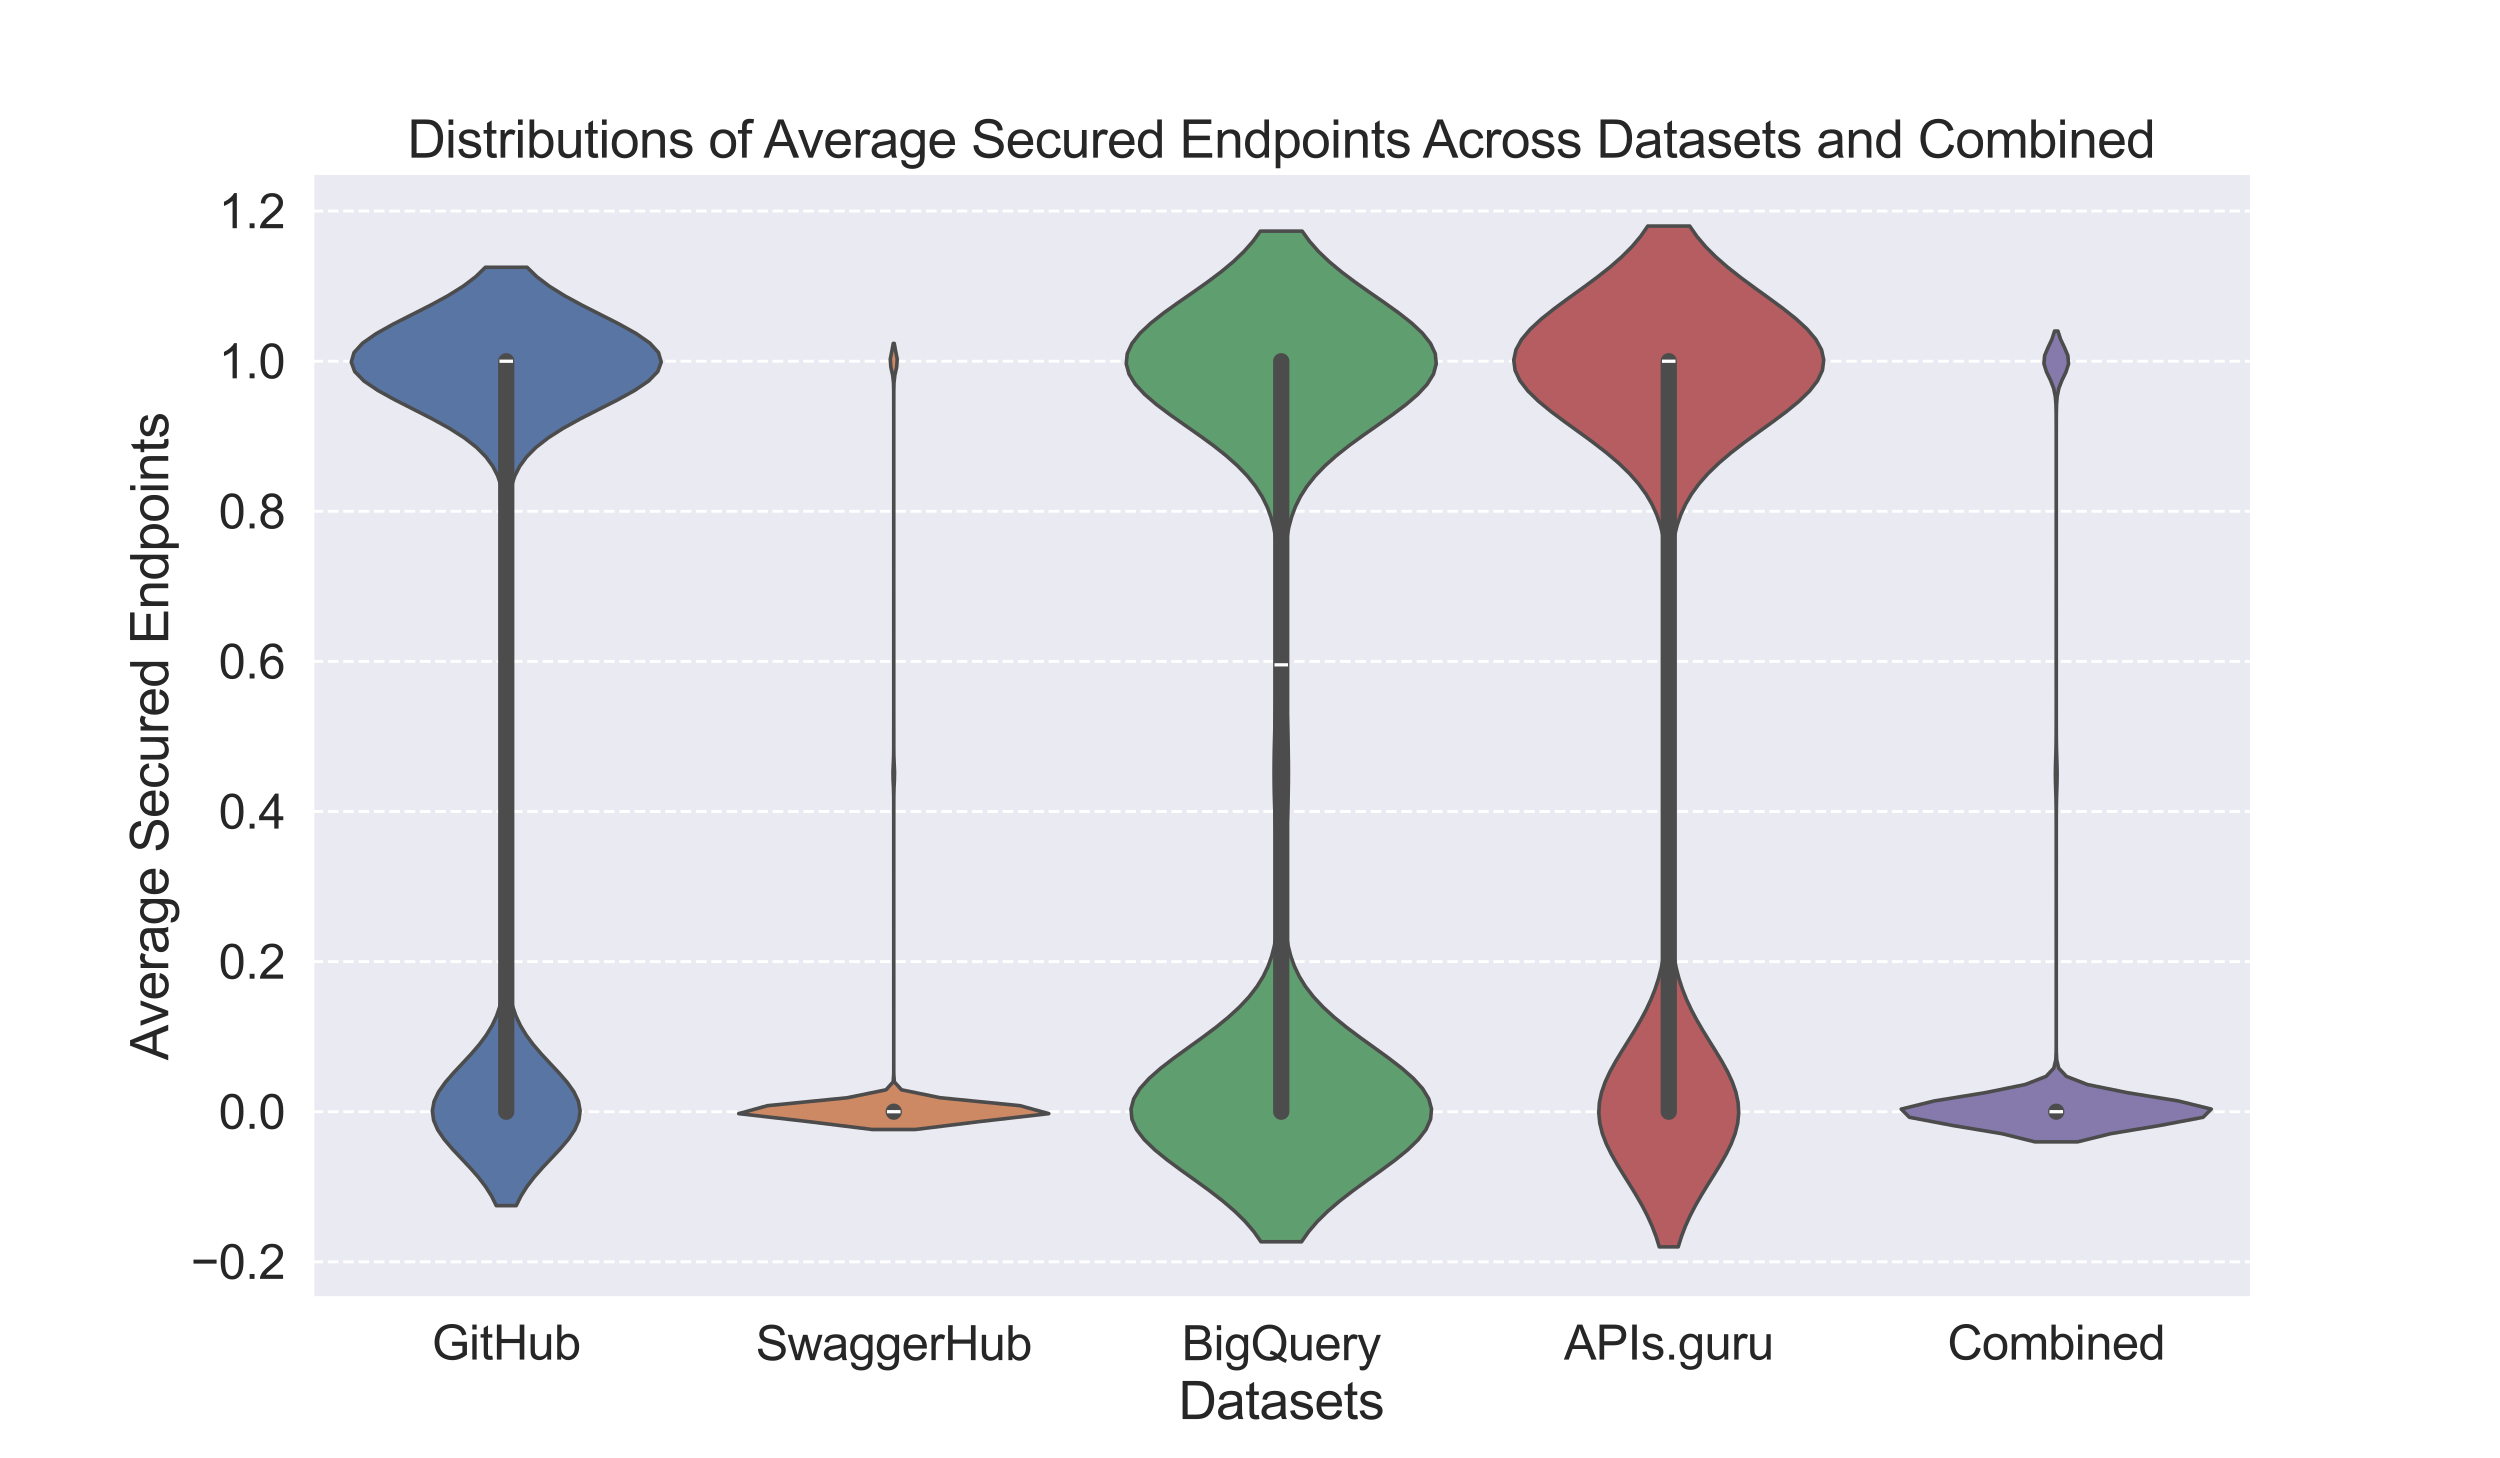 <?xml version="1.0" encoding="utf-8" standalone="no"?>
<!DOCTYPE svg PUBLIC "-//W3C//DTD SVG 1.1//EN"
  "http://www.w3.org/Graphics/SVG/1.1/DTD/svg11.dtd">
<svg xmlns:xlink="http://www.w3.org/1999/xlink" width="864pt" height="504pt" viewBox="0 0 864 504" xmlns="http://www.w3.org/2000/svg" version="1.1">
 <defs>
  <style type="text/css">*{stroke-linejoin: round; stroke-linecap: butt}</style>
 </defs>
 <g id="figure_1">
  <g id="patch_1">
   <path d="M 0 504 
L 864 504 
L 864 0 
L 0 0 
z
" style="fill: #ffffff"/>
  </g>
  <g id="axes_1">
   <g id="patch_2">
    <path d="M 108 448.56 
L 777.6 448.56 
L 777.6 60.48 
L 108 60.48 
z
" style="fill: #eaeaf2"/>
   </g>
   <g id="matplotlib.axis_1">
    <g id="xtick_1">
     <g id="text_1">
      <!-- GitHub -->
      <g style="fill: #262626" transform="translate(149.284 469.87) scale(0.165 -0.165)">
       <defs>
        <path id="ArialMT-47" d="M 2638 1797 
L 2638 2334 
L 4578 2338 
L 4578 638 
Q 4131 281 3656 101 
Q 3181 -78 2681 -78 
Q 2006 -78 1454 211 
Q 903 500 622 1047 
Q 341 1594 341 2269 
Q 341 2938 620 3517 
Q 900 4097 1425 4378 
Q 1950 4659 2634 4659 
Q 3131 4659 3532 4498 
Q 3934 4338 4162 4050 
Q 4391 3763 4509 3300 
L 3963 3150 
Q 3859 3500 3706 3700 
Q 3553 3900 3268 4020 
Q 2984 4141 2638 4141 
Q 2222 4141 1919 4014 
Q 1616 3888 1430 3681 
Q 1244 3475 1141 3228 
Q 966 2803 966 2306 
Q 966 1694 1177 1281 
Q 1388 869 1791 669 
Q 2194 469 2647 469 
Q 3041 469 3416 620 
Q 3791 772 3984 944 
L 3984 1797 
L 2638 1797 
z
" transform="scale(0.016)"/>
        <path id="ArialMT-69" d="M 425 3934 
L 425 4581 
L 988 4581 
L 988 3934 
L 425 3934 
z
M 425 0 
L 425 3319 
L 988 3319 
L 988 0 
L 425 0 
z
" transform="scale(0.016)"/>
        <path id="ArialMT-74" d="M 1650 503 
L 1731 6 
Q 1494 -44 1306 -44 
Q 1000 -44 831 53 
Q 663 150 594 308 
Q 525 466 525 972 
L 525 2881 
L 113 2881 
L 113 3319 
L 525 3319 
L 525 4141 
L 1084 4478 
L 1084 3319 
L 1650 3319 
L 1650 2881 
L 1084 2881 
L 1084 941 
Q 1084 700 1114 631 
Q 1144 563 1211 522 
Q 1278 481 1403 481 
Q 1497 481 1650 503 
z
" transform="scale(0.016)"/>
        <path id="ArialMT-48" d="M 513 0 
L 513 4581 
L 1119 4581 
L 1119 2700 
L 3500 2700 
L 3500 4581 
L 4106 4581 
L 4106 0 
L 3500 0 
L 3500 2159 
L 1119 2159 
L 1119 0 
L 513 0 
z
" transform="scale(0.016)"/>
        <path id="ArialMT-75" d="M 2597 0 
L 2597 488 
Q 2209 -75 1544 -75 
Q 1250 -75 995 37 
Q 741 150 617 320 
Q 494 491 444 738 
Q 409 903 409 1263 
L 409 3319 
L 972 3319 
L 972 1478 
Q 972 1038 1006 884 
Q 1059 663 1231 536 
Q 1403 409 1656 409 
Q 1909 409 2131 539 
Q 2353 669 2445 892 
Q 2538 1116 2538 1541 
L 2538 3319 
L 3100 3319 
L 3100 0 
L 2597 0 
z
" transform="scale(0.016)"/>
        <path id="ArialMT-62" d="M 941 0 
L 419 0 
L 419 4581 
L 981 4581 
L 981 2947 
Q 1338 3394 1891 3394 
Q 2197 3394 2470 3270 
Q 2744 3147 2920 2923 
Q 3097 2700 3197 2384 
Q 3297 2069 3297 1709 
Q 3297 856 2875 390 
Q 2453 -75 1863 -75 
Q 1275 -75 941 416 
L 941 0 
z
M 934 1684 
Q 934 1088 1097 822 
Q 1363 388 1816 388 
Q 2184 388 2453 708 
Q 2722 1028 2722 1663 
Q 2722 2313 2464 2622 
Q 2206 2931 1841 2931 
Q 1472 2931 1203 2611 
Q 934 2291 934 1684 
z
" transform="scale(0.016)"/>
       </defs>
       <use xlink:href="#ArialMT-47"/>
       <use xlink:href="#ArialMT-69" x="77.783"/>
       <use xlink:href="#ArialMT-74" x="100"/>
       <use xlink:href="#ArialMT-48" x="127.783"/>
       <use xlink:href="#ArialMT-75" x="200"/>
       <use xlink:href="#ArialMT-62" x="255.615"/>
      </g>
     </g>
    </g>
    <g id="xtick_2">
     <g id="text_2">
      <!-- SwaggerHub -->
      <g style="fill: #262626" transform="translate(261.187 470.071) scale(0.165 -0.165)">
       <defs>
        <path id="ArialMT-53" d="M 288 1472 
L 859 1522 
Q 900 1178 1048 958 
Q 1197 738 1509 602 
Q 1822 466 2213 466 
Q 2559 466 2825 569 
Q 3091 672 3220 851 
Q 3350 1031 3350 1244 
Q 3350 1459 3225 1620 
Q 3100 1781 2813 1891 
Q 2628 1963 1997 2114 
Q 1366 2266 1113 2400 
Q 784 2572 623 2826 
Q 463 3081 463 3397 
Q 463 3744 659 4045 
Q 856 4347 1234 4503 
Q 1613 4659 2075 4659 
Q 2584 4659 2973 4495 
Q 3363 4331 3572 4012 
Q 3781 3694 3797 3291 
L 3216 3247 
Q 3169 3681 2898 3903 
Q 2628 4125 2100 4125 
Q 1550 4125 1298 3923 
Q 1047 3722 1047 3438 
Q 1047 3191 1225 3031 
Q 1400 2872 2139 2705 
Q 2878 2538 3153 2413 
Q 3553 2228 3743 1945 
Q 3934 1663 3934 1294 
Q 3934 928 3725 604 
Q 3516 281 3123 101 
Q 2731 -78 2241 -78 
Q 1619 -78 1198 103 
Q 778 284 539 648 
Q 300 1013 288 1472 
z
" transform="scale(0.016)"/>
        <path id="ArialMT-77" d="M 1034 0 
L 19 3319 
L 600 3319 
L 1128 1403 
L 1325 691 
Q 1338 744 1497 1375 
L 2025 3319 
L 2603 3319 
L 3100 1394 
L 3266 759 
L 3456 1400 
L 4025 3319 
L 4572 3319 
L 3534 0 
L 2950 0 
L 2422 1988 
L 2294 2553 
L 1622 0 
L 1034 0 
z
" transform="scale(0.016)"/>
        <path id="ArialMT-61" d="M 2588 409 
Q 2275 144 1986 34 
Q 1697 -75 1366 -75 
Q 819 -75 525 192 
Q 231 459 231 875 
Q 231 1119 342 1320 
Q 453 1522 633 1644 
Q 813 1766 1038 1828 
Q 1203 1872 1538 1913 
Q 2219 1994 2541 2106 
Q 2544 2222 2544 2253 
Q 2544 2597 2384 2738 
Q 2169 2928 1744 2928 
Q 1347 2928 1158 2789 
Q 969 2650 878 2297 
L 328 2372 
Q 403 2725 575 2942 
Q 747 3159 1072 3276 
Q 1397 3394 1825 3394 
Q 2250 3394 2515 3294 
Q 2781 3194 2906 3042 
Q 3031 2891 3081 2659 
Q 3109 2516 3109 2141 
L 3109 1391 
Q 3109 606 3145 398 
Q 3181 191 3288 0 
L 2700 0 
Q 2613 175 2588 409 
z
M 2541 1666 
Q 2234 1541 1622 1453 
Q 1275 1403 1131 1340 
Q 988 1278 909 1158 
Q 831 1038 831 891 
Q 831 666 1001 516 
Q 1172 366 1500 366 
Q 1825 366 2078 508 
Q 2331 650 2450 897 
Q 2541 1088 2541 1459 
L 2541 1666 
z
" transform="scale(0.016)"/>
        <path id="ArialMT-67" d="M 319 -275 
L 866 -356 
Q 900 -609 1056 -725 
Q 1266 -881 1628 -881 
Q 2019 -881 2231 -725 
Q 2444 -569 2519 -288 
Q 2563 -116 2559 434 
Q 2191 0 1641 0 
Q 956 0 581 494 
Q 206 988 206 1678 
Q 206 2153 378 2554 
Q 550 2956 876 3175 
Q 1203 3394 1644 3394 
Q 2231 3394 2613 2919 
L 2613 3319 
L 3131 3319 
L 3131 450 
Q 3131 -325 2973 -648 
Q 2816 -972 2473 -1159 
Q 2131 -1347 1631 -1347 
Q 1038 -1347 672 -1080 
Q 306 -813 319 -275 
z
M 784 1719 
Q 784 1066 1043 766 
Q 1303 466 1694 466 
Q 2081 466 2343 764 
Q 2606 1063 2606 1700 
Q 2606 2309 2336 2618 
Q 2066 2928 1684 2928 
Q 1309 2928 1046 2623 
Q 784 2319 784 1719 
z
" transform="scale(0.016)"/>
        <path id="ArialMT-65" d="M 2694 1069 
L 3275 997 
Q 3138 488 2766 206 
Q 2394 -75 1816 -75 
Q 1088 -75 661 373 
Q 234 822 234 1631 
Q 234 2469 665 2931 
Q 1097 3394 1784 3394 
Q 2450 3394 2872 2941 
Q 3294 2488 3294 1666 
Q 3294 1616 3291 1516 
L 816 1516 
Q 847 969 1125 678 
Q 1403 388 1819 388 
Q 2128 388 2347 550 
Q 2566 713 2694 1069 
z
M 847 1978 
L 2700 1978 
Q 2663 2397 2488 2606 
Q 2219 2931 1791 2931 
Q 1403 2931 1139 2672 
Q 875 2413 847 1978 
z
" transform="scale(0.016)"/>
        <path id="ArialMT-72" d="M 416 0 
L 416 3319 
L 922 3319 
L 922 2816 
Q 1116 3169 1280 3281 
Q 1444 3394 1641 3394 
Q 1925 3394 2219 3213 
L 2025 2691 
Q 1819 2813 1613 2813 
Q 1428 2813 1281 2702 
Q 1134 2591 1072 2394 
Q 978 2094 978 1738 
L 978 0 
L 416 0 
z
" transform="scale(0.016)"/>
       </defs>
       <use xlink:href="#ArialMT-53"/>
       <use xlink:href="#ArialMT-77" x="66.699"/>
       <use xlink:href="#ArialMT-61" x="138.916"/>
       <use xlink:href="#ArialMT-67" x="194.531"/>
       <use xlink:href="#ArialMT-67" x="250.146"/>
       <use xlink:href="#ArialMT-65" x="305.762"/>
       <use xlink:href="#ArialMT-72" x="361.377"/>
       <use xlink:href="#ArialMT-48" x="394.678"/>
       <use xlink:href="#ArialMT-75" x="466.895"/>
       <use xlink:href="#ArialMT-62" x="522.51"/>
      </g>
     </g>
    </g>
    <g id="xtick_3">
     <g id="text_3">
      <!-- BigQuery -->
      <g style="fill: #262626" transform="translate(408.412 470.082) scale(0.165 -0.165)">
       <defs>
        <path id="ArialMT-42" d="M 469 0 
L 469 4581 
L 2188 4581 
Q 2713 4581 3030 4442 
Q 3347 4303 3526 4014 
Q 3706 3725 3706 3409 
Q 3706 3116 3547 2856 
Q 3388 2597 3066 2438 
Q 3481 2316 3704 2022 
Q 3928 1728 3928 1328 
Q 3928 1006 3792 729 
Q 3656 453 3456 303 
Q 3256 153 2954 76 
Q 2653 0 2216 0 
L 469 0 
z
M 1075 2656 
L 2066 2656 
Q 2469 2656 2644 2709 
Q 2875 2778 2992 2937 
Q 3109 3097 3109 3338 
Q 3109 3566 3000 3739 
Q 2891 3913 2687 3977 
Q 2484 4041 1991 4041 
L 1075 4041 
L 1075 2656 
z
M 1075 541 
L 2216 541 
Q 2509 541 2628 563 
Q 2838 600 2978 687 
Q 3119 775 3209 942 
Q 3300 1109 3300 1328 
Q 3300 1584 3169 1773 
Q 3038 1963 2805 2039 
Q 2572 2116 2134 2116 
L 1075 2116 
L 1075 541 
z
" transform="scale(0.016)"/>
        <path id="ArialMT-51" d="M 3966 491 
Q 4388 200 4744 66 
L 4566 -356 
Q 4072 -178 3581 206 
Q 3072 -78 2456 -78 
Q 1834 -78 1328 222 
Q 822 522 548 1065 
Q 275 1609 275 2291 
Q 275 2969 550 3525 
Q 825 4081 1333 4372 
Q 1841 4663 2469 4663 
Q 3103 4663 3612 4361 
Q 4122 4059 4389 3517 
Q 4656 2975 4656 2294 
Q 4656 1728 4484 1276 
Q 4313 825 3966 491 
z
M 2631 1266 
Q 3156 1119 3497 828 
Q 4031 1316 4031 2294 
Q 4031 2850 3842 3265 
Q 3653 3681 3289 3911 
Q 2925 4141 2472 4141 
Q 1794 4141 1347 3677 
Q 900 3213 900 2291 
Q 900 1397 1342 919 
Q 1784 441 2472 441 
Q 2797 441 3084 563 
Q 2800 747 2484 825 
L 2631 1266 
z
" transform="scale(0.016)"/>
        <path id="ArialMT-79" d="M 397 -1278 
L 334 -750 
Q 519 -800 656 -800 
Q 844 -800 956 -737 
Q 1069 -675 1141 -563 
Q 1194 -478 1313 -144 
Q 1328 -97 1363 -6 
L 103 3319 
L 709 3319 
L 1400 1397 
Q 1534 1031 1641 628 
Q 1738 1016 1872 1384 
L 2581 3319 
L 3144 3319 
L 1881 -56 
Q 1678 -603 1566 -809 
Q 1416 -1088 1222 -1217 
Q 1028 -1347 759 -1347 
Q 597 -1347 397 -1278 
z
" transform="scale(0.016)"/>
       </defs>
       <use xlink:href="#ArialMT-42"/>
       <use xlink:href="#ArialMT-69" x="66.699"/>
       <use xlink:href="#ArialMT-67" x="88.916"/>
       <use xlink:href="#ArialMT-51" x="144.531"/>
       <use xlink:href="#ArialMT-75" x="222.314"/>
       <use xlink:href="#ArialMT-65" x="277.93"/>
       <use xlink:href="#ArialMT-72" x="333.545"/>
       <use xlink:href="#ArialMT-79" x="366.846"/>
      </g>
     </g>
    </g>
    <g id="xtick_4">
     <g id="text_4">
      <!-- APIs.guru -->
      <g style="fill: #262626" transform="translate(540.495 469.87) scale(0.165 -0.165)">
       <defs>
        <path id="ArialMT-41" d="M -9 0 
L 1750 4581 
L 2403 4581 
L 4278 0 
L 3588 0 
L 3053 1388 
L 1138 1388 
L 634 0 
L -9 0 
z
M 1313 1881 
L 2866 1881 
L 2388 3150 
Q 2169 3728 2063 4100 
Q 1975 3659 1816 3225 
L 1313 1881 
z
" transform="scale(0.016)"/>
        <path id="ArialMT-50" d="M 494 0 
L 494 4581 
L 2222 4581 
Q 2678 4581 2919 4538 
Q 3256 4481 3484 4323 
Q 3713 4166 3852 3881 
Q 3991 3597 3991 3256 
Q 3991 2672 3619 2267 
Q 3247 1863 2275 1863 
L 1100 1863 
L 1100 0 
L 494 0 
z
M 1100 2403 
L 2284 2403 
Q 2872 2403 3119 2622 
Q 3366 2841 3366 3238 
Q 3366 3525 3220 3729 
Q 3075 3934 2838 4000 
Q 2684 4041 2272 4041 
L 1100 4041 
L 1100 2403 
z
" transform="scale(0.016)"/>
        <path id="ArialMT-49" d="M 597 0 
L 597 4581 
L 1203 4581 
L 1203 0 
L 597 0 
z
" transform="scale(0.016)"/>
        <path id="ArialMT-73" d="M 197 991 
L 753 1078 
Q 800 744 1014 566 
Q 1228 388 1613 388 
Q 2000 388 2187 545 
Q 2375 703 2375 916 
Q 2375 1106 2209 1216 
Q 2094 1291 1634 1406 
Q 1016 1563 777 1677 
Q 538 1791 414 1992 
Q 291 2194 291 2438 
Q 291 2659 392 2848 
Q 494 3038 669 3163 
Q 800 3259 1026 3326 
Q 1253 3394 1513 3394 
Q 1903 3394 2198 3281 
Q 2494 3169 2634 2976 
Q 2775 2784 2828 2463 
L 2278 2388 
Q 2241 2644 2061 2787 
Q 1881 2931 1553 2931 
Q 1166 2931 1000 2803 
Q 834 2675 834 2503 
Q 834 2394 903 2306 
Q 972 2216 1119 2156 
Q 1203 2125 1616 2013 
Q 2213 1853 2448 1751 
Q 2684 1650 2818 1456 
Q 2953 1263 2953 975 
Q 2953 694 2789 445 
Q 2625 197 2315 61 
Q 2006 -75 1616 -75 
Q 969 -75 630 194 
Q 291 463 197 991 
z
" transform="scale(0.016)"/>
        <path id="ArialMT-2e" d="M 581 0 
L 581 641 
L 1222 641 
L 1222 0 
L 581 0 
z
" transform="scale(0.016)"/>
       </defs>
       <use xlink:href="#ArialMT-41"/>
       <use xlink:href="#ArialMT-50" x="66.699"/>
       <use xlink:href="#ArialMT-49" x="133.398"/>
       <use xlink:href="#ArialMT-73" x="161.182"/>
       <use xlink:href="#ArialMT-2e" x="211.182"/>
       <use xlink:href="#ArialMT-67" x="238.965"/>
       <use xlink:href="#ArialMT-75" x="294.58"/>
       <use xlink:href="#ArialMT-72" x="350.195"/>
       <use xlink:href="#ArialMT-75" x="383.496"/>
      </g>
     </g>
    </g>
    <g id="xtick_5">
     <g id="text_5">
      <!-- Combined -->
      <g style="fill: #262626" transform="translate(673.038 469.87) scale(0.165 -0.165)">
       <defs>
        <path id="ArialMT-43" d="M 3763 1606 
L 4369 1453 
Q 4178 706 3683 314 
Q 3188 -78 2472 -78 
Q 1731 -78 1267 223 
Q 803 525 561 1097 
Q 319 1669 319 2325 
Q 319 3041 592 3573 
Q 866 4106 1370 4382 
Q 1875 4659 2481 4659 
Q 3169 4659 3637 4309 
Q 4106 3959 4291 3325 
L 3694 3184 
Q 3534 3684 3231 3912 
Q 2928 4141 2469 4141 
Q 1941 4141 1586 3887 
Q 1231 3634 1087 3207 
Q 944 2781 944 2328 
Q 944 1744 1114 1308 
Q 1284 872 1643 656 
Q 2003 441 2422 441 
Q 2931 441 3284 734 
Q 3638 1028 3763 1606 
z
" transform="scale(0.016)"/>
        <path id="ArialMT-6f" d="M 213 1659 
Q 213 2581 725 3025 
Q 1153 3394 1769 3394 
Q 2453 3394 2887 2945 
Q 3322 2497 3322 1706 
Q 3322 1066 3130 698 
Q 2938 331 2570 128 
Q 2203 -75 1769 -75 
Q 1072 -75 642 372 
Q 213 819 213 1659 
z
M 791 1659 
Q 791 1022 1069 705 
Q 1347 388 1769 388 
Q 2188 388 2466 706 
Q 2744 1025 2744 1678 
Q 2744 2294 2464 2611 
Q 2184 2928 1769 2928 
Q 1347 2928 1069 2612 
Q 791 2297 791 1659 
z
" transform="scale(0.016)"/>
        <path id="ArialMT-6d" d="M 422 0 
L 422 3319 
L 925 3319 
L 925 2853 
Q 1081 3097 1340 3245 
Q 1600 3394 1931 3394 
Q 2300 3394 2536 3241 
Q 2772 3088 2869 2813 
Q 3263 3394 3894 3394 
Q 4388 3394 4653 3120 
Q 4919 2847 4919 2278 
L 4919 0 
L 4359 0 
L 4359 2091 
Q 4359 2428 4304 2576 
Q 4250 2725 4106 2815 
Q 3963 2906 3769 2906 
Q 3419 2906 3187 2673 
Q 2956 2441 2956 1928 
L 2956 0 
L 2394 0 
L 2394 2156 
Q 2394 2531 2256 2718 
Q 2119 2906 1806 2906 
Q 1569 2906 1367 2781 
Q 1166 2656 1075 2415 
Q 984 2175 984 1722 
L 984 0 
L 422 0 
z
" transform="scale(0.016)"/>
        <path id="ArialMT-6e" d="M 422 0 
L 422 3319 
L 928 3319 
L 928 2847 
Q 1294 3394 1984 3394 
Q 2284 3394 2536 3286 
Q 2788 3178 2913 3003 
Q 3038 2828 3088 2588 
Q 3119 2431 3119 2041 
L 3119 0 
L 2556 0 
L 2556 2019 
Q 2556 2363 2490 2533 
Q 2425 2703 2258 2804 
Q 2091 2906 1866 2906 
Q 1506 2906 1245 2678 
Q 984 2450 984 1813 
L 984 0 
L 422 0 
z
" transform="scale(0.016)"/>
        <path id="ArialMT-64" d="M 2575 0 
L 2575 419 
Q 2259 -75 1647 -75 
Q 1250 -75 917 144 
Q 584 363 401 755 
Q 219 1147 219 1656 
Q 219 2153 384 2558 
Q 550 2963 881 3178 
Q 1213 3394 1622 3394 
Q 1922 3394 2156 3267 
Q 2391 3141 2538 2938 
L 2538 4581 
L 3097 4581 
L 3097 0 
L 2575 0 
z
M 797 1656 
Q 797 1019 1065 703 
Q 1334 388 1700 388 
Q 2069 388 2326 689 
Q 2584 991 2584 1609 
Q 2584 2291 2321 2609 
Q 2059 2928 1675 2928 
Q 1300 2928 1048 2622 
Q 797 2316 797 1656 
z
" transform="scale(0.016)"/>
       </defs>
       <use xlink:href="#ArialMT-43"/>
       <use xlink:href="#ArialMT-6f" x="72.217"/>
       <use xlink:href="#ArialMT-6d" x="127.832"/>
       <use xlink:href="#ArialMT-62" x="211.133"/>
       <use xlink:href="#ArialMT-69" x="266.748"/>
       <use xlink:href="#ArialMT-6e" x="288.965"/>
       <use xlink:href="#ArialMT-65" x="344.58"/>
       <use xlink:href="#ArialMT-64" x="400.195"/>
      </g>
     </g>
    </g>
    <g id="text_6">
     <!-- Datasets -->
     <g style="fill: #262626" transform="translate(407.285 490.439) scale(0.18 -0.18)">
      <defs>
       <path id="ArialMT-44" d="M 494 0 
L 494 4581 
L 2072 4581 
Q 2606 4581 2888 4516 
Q 3281 4425 3559 4188 
Q 3922 3881 4101 3404 
Q 4281 2928 4281 2316 
Q 4281 1794 4159 1391 
Q 4038 988 3847 723 
Q 3656 459 3429 307 
Q 3203 156 2883 78 
Q 2563 0 2147 0 
L 494 0 
z
M 1100 541 
L 2078 541 
Q 2531 541 2789 625 
Q 3047 709 3200 863 
Q 3416 1078 3536 1442 
Q 3656 1806 3656 2325 
Q 3656 3044 3420 3430 
Q 3184 3816 2847 3947 
Q 2603 4041 2063 4041 
L 1100 4041 
L 1100 541 
z
" transform="scale(0.016)"/>
      </defs>
      <use xlink:href="#ArialMT-44"/>
      <use xlink:href="#ArialMT-61" x="72.217"/>
      <use xlink:href="#ArialMT-74" x="127.832"/>
      <use xlink:href="#ArialMT-61" x="155.615"/>
      <use xlink:href="#ArialMT-73" x="211.23"/>
      <use xlink:href="#ArialMT-65" x="261.23"/>
      <use xlink:href="#ArialMT-74" x="316.846"/>
      <use xlink:href="#ArialMT-73" x="344.629"/>
     </g>
    </g>
   </g>
   <g id="matplotlib.axis_2">
    <g id="ytick_1">
     <g id="line2d_1">
      <path d="M 108 436.076 
L 777.6 436.076 
" clip-path="url(#pbac9bd9449)" style="fill: none; stroke-dasharray: 3.7,1.6; stroke-dashoffset: 0; stroke: #ffffff"/>
     </g>
     <g id="text_7">
      <!-- −0.2 -->
      <g style="fill: #262626" transform="translate(65.928 441.981) scale(0.165 -0.165)">
       <defs>
        <path id="ArialMT-2212" d="M 3381 1997 
L 356 1997 
L 356 2522 
L 3381 2522 
L 3381 1997 
z
" transform="scale(0.016)"/>
        <path id="ArialMT-30" d="M 266 2259 
Q 266 3072 433 3567 
Q 600 4063 929 4331 
Q 1259 4600 1759 4600 
Q 2128 4600 2406 4451 
Q 2684 4303 2865 4023 
Q 3047 3744 3150 3342 
Q 3253 2941 3253 2259 
Q 3253 1453 3087 958 
Q 2922 463 2592 192 
Q 2263 -78 1759 -78 
Q 1097 -78 719 397 
Q 266 969 266 2259 
z
M 844 2259 
Q 844 1131 1108 757 
Q 1372 384 1759 384 
Q 2147 384 2411 759 
Q 2675 1134 2675 2259 
Q 2675 3391 2411 3762 
Q 2147 4134 1753 4134 
Q 1366 4134 1134 3806 
Q 844 3388 844 2259 
z
" transform="scale(0.016)"/>
        <path id="ArialMT-32" d="M 3222 541 
L 3222 0 
L 194 0 
Q 188 203 259 391 
Q 375 700 629 1000 
Q 884 1300 1366 1694 
Q 2113 2306 2375 2664 
Q 2638 3022 2638 3341 
Q 2638 3675 2398 3904 
Q 2159 4134 1775 4134 
Q 1369 4134 1125 3890 
Q 881 3647 878 3216 
L 300 3275 
Q 359 3922 746 4261 
Q 1134 4600 1788 4600 
Q 2447 4600 2831 4234 
Q 3216 3869 3216 3328 
Q 3216 3053 3103 2787 
Q 2991 2522 2730 2228 
Q 2469 1934 1863 1422 
Q 1356 997 1212 845 
Q 1069 694 975 541 
L 3222 541 
z
" transform="scale(0.016)"/>
       </defs>
       <use xlink:href="#ArialMT-2212"/>
       <use xlink:href="#ArialMT-30" x="58.398"/>
       <use xlink:href="#ArialMT-2e" x="114.014"/>
       <use xlink:href="#ArialMT-32" x="141.797"/>
      </g>
     </g>
    </g>
    <g id="ytick_2">
     <g id="line2d_2">
      <path d="M 108 384.203 
L 777.6 384.203 
" clip-path="url(#pbac9bd9449)" style="fill: none; stroke-dasharray: 3.7,1.6; stroke-dashoffset: 0; stroke: #ffffff"/>
     </g>
     <g id="text_8">
      <!-- 0.0 -->
      <g style="fill: #262626" transform="translate(75.565 390.108) scale(0.165 -0.165)">
       <use xlink:href="#ArialMT-30"/>
       <use xlink:href="#ArialMT-2e" x="55.615"/>
       <use xlink:href="#ArialMT-30" x="83.398"/>
      </g>
     </g>
    </g>
    <g id="ytick_3">
     <g id="line2d_3">
      <path d="M 108 332.33 
L 777.6 332.33 
" clip-path="url(#pbac9bd9449)" style="fill: none; stroke-dasharray: 3.7,1.6; stroke-dashoffset: 0; stroke: #ffffff"/>
     </g>
     <g id="text_9">
      <!-- 0.2 -->
      <g style="fill: #262626" transform="translate(75.565 338.235) scale(0.165 -0.165)">
       <use xlink:href="#ArialMT-30"/>
       <use xlink:href="#ArialMT-2e" x="55.615"/>
       <use xlink:href="#ArialMT-32" x="83.398"/>
      </g>
     </g>
    </g>
    <g id="ytick_4">
     <g id="line2d_4">
      <path d="M 108 280.457 
L 777.6 280.457 
" clip-path="url(#pbac9bd9449)" style="fill: none; stroke-dasharray: 3.7,1.6; stroke-dashoffset: 0; stroke: #ffffff"/>
     </g>
     <g id="text_10">
      <!-- 0.4 -->
      <g style="fill: #262626" transform="translate(75.565 286.362) scale(0.165 -0.165)">
       <defs>
        <path id="ArialMT-34" d="M 2069 0 
L 2069 1097 
L 81 1097 
L 81 1613 
L 2172 4581 
L 2631 4581 
L 2631 1613 
L 3250 1613 
L 3250 1097 
L 2631 1097 
L 2631 0 
L 2069 0 
z
M 2069 1613 
L 2069 3678 
L 634 1613 
L 2069 1613 
z
" transform="scale(0.016)"/>
       </defs>
       <use xlink:href="#ArialMT-30"/>
       <use xlink:href="#ArialMT-2e" x="55.615"/>
       <use xlink:href="#ArialMT-34" x="83.398"/>
      </g>
     </g>
    </g>
    <g id="ytick_5">
     <g id="line2d_5">
      <path d="M 108 228.583 
L 777.6 228.583 
" clip-path="url(#pbac9bd9449)" style="fill: none; stroke-dasharray: 3.7,1.6; stroke-dashoffset: 0; stroke: #ffffff"/>
     </g>
     <g id="text_11">
      <!-- 0.6 -->
      <g style="fill: #262626" transform="translate(75.565 234.489) scale(0.165 -0.165)">
       <defs>
        <path id="ArialMT-36" d="M 3184 3459 
L 2625 3416 
Q 2550 3747 2413 3897 
Q 2184 4138 1850 4138 
Q 1581 4138 1378 3988 
Q 1113 3794 959 3422 
Q 806 3050 800 2363 
Q 1003 2672 1297 2822 
Q 1591 2972 1913 2972 
Q 2475 2972 2870 2558 
Q 3266 2144 3266 1488 
Q 3266 1056 3080 686 
Q 2894 316 2569 119 
Q 2244 -78 1831 -78 
Q 1128 -78 684 439 
Q 241 956 241 2144 
Q 241 3472 731 4075 
Q 1159 4600 1884 4600 
Q 2425 4600 2770 4297 
Q 3116 3994 3184 3459 
z
M 888 1484 
Q 888 1194 1011 928 
Q 1134 663 1356 523 
Q 1578 384 1822 384 
Q 2178 384 2434 671 
Q 2691 959 2691 1453 
Q 2691 1928 2437 2201 
Q 2184 2475 1800 2475 
Q 1419 2475 1153 2201 
Q 888 1928 888 1484 
z
" transform="scale(0.016)"/>
       </defs>
       <use xlink:href="#ArialMT-30"/>
       <use xlink:href="#ArialMT-2e" x="55.615"/>
       <use xlink:href="#ArialMT-36" x="83.398"/>
      </g>
     </g>
    </g>
    <g id="ytick_6">
     <g id="line2d_6">
      <path d="M 108 176.71 
L 777.6 176.71 
" clip-path="url(#pbac9bd9449)" style="fill: none; stroke-dasharray: 3.7,1.6; stroke-dashoffset: 0; stroke: #ffffff"/>
     </g>
     <g id="text_12">
      <!-- 0.8 -->
      <g style="fill: #262626" transform="translate(75.565 182.616) scale(0.165 -0.165)">
       <defs>
        <path id="ArialMT-38" d="M 1131 2484 
Q 781 2613 612 2850 
Q 444 3088 444 3419 
Q 444 3919 803 4259 
Q 1163 4600 1759 4600 
Q 2359 4600 2725 4251 
Q 3091 3903 3091 3403 
Q 3091 3084 2923 2848 
Q 2756 2613 2416 2484 
Q 2838 2347 3058 2040 
Q 3278 1734 3278 1309 
Q 3278 722 2862 322 
Q 2447 -78 1769 -78 
Q 1091 -78 675 323 
Q 259 725 259 1325 
Q 259 1772 486 2073 
Q 713 2375 1131 2484 
z
M 1019 3438 
Q 1019 3113 1228 2906 
Q 1438 2700 1772 2700 
Q 2097 2700 2305 2904 
Q 2513 3109 2513 3406 
Q 2513 3716 2298 3927 
Q 2084 4138 1766 4138 
Q 1444 4138 1231 3931 
Q 1019 3725 1019 3438 
z
M 838 1322 
Q 838 1081 952 856 
Q 1066 631 1291 507 
Q 1516 384 1775 384 
Q 2178 384 2440 643 
Q 2703 903 2703 1303 
Q 2703 1709 2433 1975 
Q 2163 2241 1756 2241 
Q 1359 2241 1098 1978 
Q 838 1716 838 1322 
z
" transform="scale(0.016)"/>
       </defs>
       <use xlink:href="#ArialMT-30"/>
       <use xlink:href="#ArialMT-2e" x="55.615"/>
       <use xlink:href="#ArialMT-38" x="83.398"/>
      </g>
     </g>
    </g>
    <g id="ytick_7">
     <g id="line2d_7">
      <path d="M 108 124.837 
L 777.6 124.837 
" clip-path="url(#pbac9bd9449)" style="fill: none; stroke-dasharray: 3.7,1.6; stroke-dashoffset: 0; stroke: #ffffff"/>
     </g>
     <g id="text_13">
      <!-- 1.0 -->
      <g style="fill: #262626" transform="translate(75.565 130.742) scale(0.165 -0.165)">
       <defs>
        <path id="ArialMT-31" d="M 2384 0 
L 1822 0 
L 1822 3584 
Q 1619 3391 1289 3197 
Q 959 3003 697 2906 
L 697 3450 
Q 1169 3672 1522 3987 
Q 1875 4303 2022 4600 
L 2384 4600 
L 2384 0 
z
" transform="scale(0.016)"/>
       </defs>
       <use xlink:href="#ArialMT-31"/>
       <use xlink:href="#ArialMT-2e" x="55.615"/>
       <use xlink:href="#ArialMT-30" x="83.398"/>
      </g>
     </g>
    </g>
    <g id="ytick_8">
     <g id="line2d_8">
      <path d="M 108 72.964 
L 777.6 72.964 
" clip-path="url(#pbac9bd9449)" style="fill: none; stroke-dasharray: 3.7,1.6; stroke-dashoffset: 0; stroke: #ffffff"/>
     </g>
     <g id="text_14">
      <!-- 1.2 -->
      <g style="fill: #262626" transform="translate(75.565 78.869) scale(0.165 -0.165)">
       <use xlink:href="#ArialMT-31"/>
       <use xlink:href="#ArialMT-2e" x="55.615"/>
       <use xlink:href="#ArialMT-32" x="83.398"/>
      </g>
     </g>
    </g>
    <g id="text_15">
     <!-- Average Secured Endpoints -->
     <g style="fill: #262626" transform="translate(58.14 366.429) rotate(-90) scale(0.18 -0.18)">
      <defs>
       <path id="ArialMT-76" d="M 1344 0 
L 81 3319 
L 675 3319 
L 1388 1331 
Q 1503 1009 1600 663 
Q 1675 925 1809 1294 
L 2547 3319 
L 3125 3319 
L 1869 0 
L 1344 0 
z
" transform="scale(0.016)"/>
       <path id="ArialMT-20" transform="scale(0.016)"/>
       <path id="ArialMT-63" d="M 2588 1216 
L 3141 1144 
Q 3050 572 2676 248 
Q 2303 -75 1759 -75 
Q 1078 -75 664 370 
Q 250 816 250 1647 
Q 250 2184 428 2587 
Q 606 2991 970 3192 
Q 1334 3394 1763 3394 
Q 2303 3394 2647 3120 
Q 2991 2847 3088 2344 
L 2541 2259 
Q 2463 2594 2264 2762 
Q 2066 2931 1784 2931 
Q 1359 2931 1093 2626 
Q 828 2322 828 1663 
Q 828 994 1084 691 
Q 1341 388 1753 388 
Q 2084 388 2306 591 
Q 2528 794 2588 1216 
z
" transform="scale(0.016)"/>
       <path id="ArialMT-45" d="M 506 0 
L 506 4581 
L 3819 4581 
L 3819 4041 
L 1113 4041 
L 1113 2638 
L 3647 2638 
L 3647 2100 
L 1113 2100 
L 1113 541 
L 3925 541 
L 3925 0 
L 506 0 
z
" transform="scale(0.016)"/>
       <path id="ArialMT-70" d="M 422 -1272 
L 422 3319 
L 934 3319 
L 934 2888 
Q 1116 3141 1344 3267 
Q 1572 3394 1897 3394 
Q 2322 3394 2647 3175 
Q 2972 2956 3137 2557 
Q 3303 2159 3303 1684 
Q 3303 1175 3120 767 
Q 2938 359 2589 142 
Q 2241 -75 1856 -75 
Q 1575 -75 1351 44 
Q 1128 163 984 344 
L 984 -1272 
L 422 -1272 
z
M 931 1641 
Q 931 1000 1190 694 
Q 1450 388 1819 388 
Q 2194 388 2461 705 
Q 2728 1022 2728 1688 
Q 2728 2322 2467 2637 
Q 2206 2953 1844 2953 
Q 1484 2953 1207 2617 
Q 931 2281 931 1641 
z
" transform="scale(0.016)"/>
      </defs>
      <use xlink:href="#ArialMT-41"/>
      <use xlink:href="#ArialMT-76" x="64.949"/>
      <use xlink:href="#ArialMT-65" x="114.949"/>
      <use xlink:href="#ArialMT-72" x="170.564"/>
      <use xlink:href="#ArialMT-61" x="203.865"/>
      <use xlink:href="#ArialMT-67" x="259.48"/>
      <use xlink:href="#ArialMT-65" x="315.096"/>
      <use xlink:href="#ArialMT-20" x="370.711"/>
      <use xlink:href="#ArialMT-53" x="398.494"/>
      <use xlink:href="#ArialMT-65" x="465.193"/>
      <use xlink:href="#ArialMT-63" x="520.809"/>
      <use xlink:href="#ArialMT-75" x="570.809"/>
      <use xlink:href="#ArialMT-72" x="626.424"/>
      <use xlink:href="#ArialMT-65" x="659.725"/>
      <use xlink:href="#ArialMT-64" x="715.34"/>
      <use xlink:href="#ArialMT-20" x="770.955"/>
      <use xlink:href="#ArialMT-45" x="798.738"/>
      <use xlink:href="#ArialMT-6e" x="865.438"/>
      <use xlink:href="#ArialMT-64" x="921.053"/>
      <use xlink:href="#ArialMT-70" x="976.668"/>
      <use xlink:href="#ArialMT-6f" x="1032.283"/>
      <use xlink:href="#ArialMT-69" x="1087.898"/>
      <use xlink:href="#ArialMT-6e" x="1110.115"/>
      <use xlink:href="#ArialMT-74" x="1165.73"/>
      <use xlink:href="#ArialMT-73" x="1193.514"/>
     </g>
    </g>
   </g>
   <g id="PolyCollection_1">
    <defs>
     <path id="m98f56152ac" d="M 178.411 -87.329 
L 171.509 -87.329 
L 169.898 -90.605 
L 167.83 -93.88 
L 165.318 -97.156 
L 162.441 -100.432 
L 159.354 -103.708 
L 156.281 -106.983 
L 153.493 -110.259 
L 151.273 -113.535 
L 149.864 -116.811 
L 149.429 -120.087 
L 150.019 -123.362 
L 151.562 -126.638 
L 153.879 -129.914 
L 156.716 -133.19 
L 159.791 -136.466 
L 162.84 -139.741 
L 165.65 -143.017 
L 168.08 -146.293 
L 170.064 -149.569 
L 171.598 -152.844 
L 172.726 -156.12 
L 173.516 -159.396 
L 174.044 -162.672 
L 174.38 -165.948 
L 174.584 -169.223 
L 174.702 -172.499 
L 174.765 -175.775 
L 174.797 -179.051 
L 174.812 -182.326 
L 174.817 -185.602 
L 174.817 -188.878 
L 174.816 -192.154 
L 174.814 -195.43 
L 174.81 -198.705 
L 174.806 -201.981 
L 174.799 -205.257 
L 174.789 -208.533 
L 174.776 -211.809 
L 174.758 -215.084 
L 174.736 -218.36 
L 174.712 -221.636 
L 174.687 -224.912 
L 174.664 -228.187 
L 174.645 -231.463 
L 174.633 -234.739 
L 174.63 -238.015 
L 174.636 -241.291 
L 174.651 -244.566 
L 174.673 -247.842 
L 174.699 -251.118 
L 174.728 -254.394 
L 174.756 -257.669 
L 174.781 -260.945 
L 174.8 -264.221 
L 174.815 -267.497 
L 174.823 -270.773 
L 174.826 -274.048 
L 174.825 -277.324 
L 174.822 -280.6 
L 174.816 -283.876 
L 174.811 -287.151 
L 174.805 -290.427 
L 174.8 -293.703 
L 174.796 -296.979 
L 174.793 -300.255 
L 174.79 -303.53 
L 174.786 -306.806 
L 174.78 -310.082 
L 174.77 -313.358 
L 174.751 -316.634 
L 174.712 -319.909 
L 174.637 -323.185 
L 174.498 -326.461 
L 174.247 -329.737 
L 173.815 -333.012 
L 173.104 -336.288 
L 171.988 -339.564 
L 170.314 -342.84 
L 167.924 -346.116 
L 164.674 -349.391 
L 160.479 -352.667 
L 155.347 -355.943 
L 149.423 -359.219 
L 143.009 -362.494 
L 136.554 -365.77 
L 130.616 -369.046 
L 125.784 -372.322 
L 122.586 -375.598 
L 121.392 -378.873 
L 122.346 -382.149 
L 125.337 -385.425 
L 130.019 -388.701 
L 135.879 -391.977 
L 142.327 -395.252 
L 148.796 -398.528 
L 154.818 -401.804 
L 160.072 -405.08 
L 164.394 -408.355 
L 167.76 -411.631 
L 182.16 -411.631 
L 182.16 -411.631 
L 185.526 -408.355 
L 189.848 -405.08 
L 195.102 -401.804 
L 201.124 -398.528 
L 207.593 -395.252 
L 214.041 -391.977 
L 219.901 -388.701 
L 224.583 -385.425 
L 227.574 -382.149 
L 228.528 -378.873 
L 227.334 -375.598 
L 224.136 -372.322 
L 219.304 -369.046 
L 213.366 -365.77 
L 206.911 -362.494 
L 200.497 -359.219 
L 194.573 -355.943 
L 189.441 -352.667 
L 185.246 -349.391 
L 181.996 -346.116 
L 179.606 -342.84 
L 177.932 -339.564 
L 176.816 -336.288 
L 176.105 -333.012 
L 175.673 -329.737 
L 175.422 -326.461 
L 175.283 -323.185 
L 175.208 -319.909 
L 175.169 -316.634 
L 175.15 -313.358 
L 175.14 -310.082 
L 175.134 -306.806 
L 175.13 -303.53 
L 175.127 -300.255 
L 175.124 -296.979 
L 175.12 -293.703 
L 175.115 -290.427 
L 175.109 -287.151 
L 175.104 -283.876 
L 175.098 -280.6 
L 175.095 -277.324 
L 175.094 -274.048 
L 175.097 -270.773 
L 175.105 -267.497 
L 175.12 -264.221 
L 175.139 -260.945 
L 175.164 -257.669 
L 175.192 -254.394 
L 175.221 -251.118 
L 175.247 -247.842 
L 175.269 -244.566 
L 175.284 -241.291 
L 175.29 -238.015 
L 175.287 -234.739 
L 175.275 -231.463 
L 175.256 -228.187 
L 175.233 -224.912 
L 175.208 -221.636 
L 175.184 -218.36 
L 175.162 -215.084 
L 175.144 -211.809 
L 175.131 -208.533 
L 175.121 -205.257 
L 175.114 -201.981 
L 175.11 -198.705 
L 175.106 -195.43 
L 175.104 -192.154 
L 175.103 -188.878 
L 175.103 -185.602 
L 175.108 -182.326 
L 175.123 -179.051 
L 175.155 -175.775 
L 175.218 -172.499 
L 175.336 -169.223 
L 175.54 -165.948 
L 175.876 -162.672 
L 176.404 -159.396 
L 177.194 -156.12 
L 178.322 -152.844 
L 179.856 -149.569 
L 181.84 -146.293 
L 184.27 -143.017 
L 187.08 -139.741 
L 190.129 -136.466 
L 193.204 -133.19 
L 196.041 -129.914 
L 198.358 -126.638 
L 199.901 -123.362 
L 200.491 -120.087 
L 200.056 -116.811 
L 198.647 -113.535 
L 196.427 -110.259 
L 193.639 -106.983 
L 190.566 -103.708 
L 187.479 -100.432 
L 184.602 -97.156 
L 182.09 -93.88 
L 180.022 -90.605 
L 178.411 -87.329 
z
" style="stroke: #4c4c4c; stroke-width: 1.25"/>
    </defs>
    <g clip-path="url(#pbac9bd9449)">
     <use xlink:href="#m98f56152ac" x="0" y="504" style="fill: #5875a4; stroke: #4c4c4c; stroke-width: 1.25"/>
    </g>
   </g>
   <g id="PolyCollection_2">
    <defs>
     <path id="m6a8b824f8d" d="M 316.301 -113.644 
L 301.459 -113.644 
L 279.203 -116.388 
L 255.312 -119.132 
L 265.235 -121.876 
L 292.828 -124.62 
L 306.213 -127.364 
L 308.677 -130.109 
L 308.87 -132.853 
L 308.877 -135.597 
L 308.878 -138.341 
L 308.878 -141.085 
L 308.877 -143.83 
L 308.877 -146.574 
L 308.877 -149.318 
L 308.877 -152.062 
L 308.877 -154.806 
L 308.876 -157.55 
L 308.876 -160.295 
L 308.876 -163.039 
L 308.877 -165.783 
L 308.877 -168.527 
L 308.876 -171.271 
L 308.877 -174.015 
L 308.878 -176.76 
L 308.878 -179.504 
L 308.877 -182.248 
L 308.876 -184.992 
L 308.877 -187.736 
L 308.878 -190.48 
L 308.878 -193.225 
L 308.879 -195.969 
L 308.878 -198.713 
L 308.877 -201.457 
L 308.874 -204.201 
L 308.873 -206.945 
L 308.874 -209.69 
L 308.876 -212.434 
L 308.876 -215.178 
L 308.875 -217.922 
L 308.873 -220.666 
L 308.872 -223.41 
L 308.87 -226.155 
L 308.857 -228.899 
L 308.792 -231.643 
L 308.657 -234.387 
L 308.606 -237.131 
L 308.724 -239.875 
L 308.835 -242.62 
L 308.866 -245.364 
L 308.867 -248.108 
L 308.868 -250.852 
L 308.873 -253.596 
L 308.876 -256.34 
L 308.877 -259.085 
L 308.877 -261.829 
L 308.877 -264.573 
L 308.877 -267.317 
L 308.877 -270.061 
L 308.875 -272.805 
L 308.873 -275.55 
L 308.874 -278.294 
L 308.875 -281.038 
L 308.877 -283.782 
L 308.877 -286.526 
L 308.875 -289.27 
L 308.873 -292.015 
L 308.874 -294.759 
L 308.876 -297.503 
L 308.877 -300.247 
L 308.877 -302.991 
L 308.877 -305.735 
L 308.877 -308.48 
L 308.876 -311.224 
L 308.875 -313.968 
L 308.875 -316.712 
L 308.875 -319.456 
L 308.876 -322.2 
L 308.876 -324.945 
L 308.877 -327.689 
L 308.876 -330.433 
L 308.876 -333.177 
L 308.875 -335.921 
L 308.876 -338.665 
L 308.876 -341.41 
L 308.876 -344.154 
L 308.876 -346.898 
L 308.876 -349.642 
L 308.875 -352.386 
L 308.875 -355.13 
L 308.875 -357.875 
L 308.874 -360.619 
L 308.873 -363.363 
L 308.871 -366.107 
L 308.864 -368.851 
L 308.805 -371.596 
L 308.503 -374.34 
L 307.887 -377.084 
L 307.67 -379.828 
L 308.212 -382.572 
L 308.713 -385.316 
L 309.047 -385.316 
L 309.047 -385.316 
L 309.548 -382.572 
L 310.09 -379.828 
L 309.873 -377.084 
L 309.257 -374.34 
L 308.955 -371.596 
L 308.896 -368.851 
L 308.889 -366.107 
L 308.887 -363.363 
L 308.886 -360.619 
L 308.885 -357.875 
L 308.885 -355.13 
L 308.885 -352.386 
L 308.884 -349.642 
L 308.884 -346.898 
L 308.884 -344.154 
L 308.884 -341.41 
L 308.884 -338.665 
L 308.885 -335.921 
L 308.884 -333.177 
L 308.884 -330.433 
L 308.883 -327.689 
L 308.884 -324.945 
L 308.884 -322.2 
L 308.885 -319.456 
L 308.885 -316.712 
L 308.885 -313.968 
L 308.884 -311.224 
L 308.883 -308.48 
L 308.883 -305.735 
L 308.883 -302.991 
L 308.883 -300.247 
L 308.884 -297.503 
L 308.886 -294.759 
L 308.887 -292.015 
L 308.885 -289.27 
L 308.883 -286.526 
L 308.883 -283.782 
L 308.885 -281.038 
L 308.886 -278.294 
L 308.887 -275.55 
L 308.885 -272.805 
L 308.883 -270.061 
L 308.883 -267.317 
L 308.883 -264.573 
L 308.883 -261.829 
L 308.883 -259.085 
L 308.884 -256.34 
L 308.887 -253.596 
L 308.892 -250.852 
L 308.893 -248.108 
L 308.894 -245.364 
L 308.925 -242.62 
L 309.036 -239.875 
L 309.154 -237.131 
L 309.103 -234.387 
L 308.968 -231.643 
L 308.903 -228.899 
L 308.89 -226.155 
L 308.888 -223.41 
L 308.887 -220.666 
L 308.885 -217.922 
L 308.884 -215.178 
L 308.884 -212.434 
L 308.886 -209.69 
L 308.887 -206.945 
L 308.886 -204.201 
L 308.883 -201.457 
L 308.882 -198.713 
L 308.881 -195.969 
L 308.882 -193.225 
L 308.882 -190.48 
L 308.883 -187.736 
L 308.884 -184.992 
L 308.883 -182.248 
L 308.882 -179.504 
L 308.882 -176.76 
L 308.883 -174.015 
L 308.884 -171.271 
L 308.883 -168.527 
L 308.883 -165.783 
L 308.884 -163.039 
L 308.884 -160.295 
L 308.884 -157.55 
L 308.883 -154.806 
L 308.883 -152.062 
L 308.883 -149.318 
L 308.883 -146.574 
L 308.883 -143.83 
L 308.882 -141.085 
L 308.882 -138.341 
L 308.883 -135.597 
L 308.89 -132.853 
L 309.083 -130.109 
L 311.547 -127.364 
L 324.932 -124.62 
L 352.525 -121.876 
L 362.448 -119.132 
L 338.557 -116.388 
L 316.301 -113.644 
z
" style="stroke: #4c4c4c; stroke-width: 1.25"/>
    </defs>
    <g clip-path="url(#pbac9bd9449)">
     <use xlink:href="#m6a8b824f8d" x="0" y="504" style="fill: #cc8963; stroke: #4c4c4c; stroke-width: 1.25"/>
    </g>
   </g>
   <g id="PolyCollection_3">
    <defs>
     <path id="ma900298b8d" d="M 449.817 -74.845 
L 435.783 -74.845 
L 433.312 -78.373 
L 430.283 -81.901 
L 426.689 -85.429 
L 422.567 -88.957 
L 418.008 -92.485 
L 413.162 -96.013 
L 408.229 -99.541 
L 403.457 -103.069 
L 399.114 -106.597 
L 395.47 -110.125 
L 392.769 -113.653 
L 391.199 -117.181 
L 390.872 -120.709 
L 391.812 -124.237 
L 393.949 -127.765 
L 397.132 -131.293 
L 401.141 -134.821 
L 405.716 -138.349 
L 410.586 -141.877 
L 415.488 -145.405 
L 420.197 -148.933 
L 424.536 -152.46 
L 428.386 -155.988 
L 431.68 -159.516 
L 434.404 -163.044 
L 436.582 -166.572 
L 438.266 -170.1 
L 439.521 -173.628 
L 440.422 -177.156 
L 441.037 -180.684 
L 441.429 -184.212 
L 441.653 -187.74 
L 441.75 -191.268 
L 441.755 -194.796 
L 441.693 -198.324 
L 441.582 -201.852 
L 441.438 -205.38 
L 441.272 -208.908 
L 441.097 -212.436 
L 440.92 -215.964 
L 440.753 -219.492 
L 440.603 -223.02 
L 440.479 -226.548 
L 440.387 -230.076 
L 440.331 -233.604 
L 440.313 -237.132 
L 440.331 -240.66 
L 440.382 -244.188 
L 440.46 -247.716 
L 440.558 -251.244 
L 440.669 -254.772 
L 440.787 -258.3 
L 440.906 -261.828 
L 441.021 -265.356 
L 441.13 -268.884 
L 441.232 -272.412 
L 441.328 -275.94 
L 441.419 -279.468 
L 441.504 -282.996 
L 441.584 -286.524 
L 441.658 -290.052 
L 441.723 -293.58 
L 441.772 -297.108 
L 441.796 -300.636 
L 441.782 -304.164 
L 441.711 -307.692 
L 441.555 -311.22 
L 441.279 -314.748 
L 440.838 -318.276 
L 440.177 -321.804 
L 439.228 -325.332 
L 437.921 -328.86 
L 436.178 -332.388 
L 433.931 -335.916 
L 431.127 -339.444 
L 427.739 -342.972 
L 423.784 -346.5 
L 419.326 -350.027 
L 414.489 -353.555 
L 409.454 -357.083 
L 404.454 -360.611 
L 399.755 -364.139 
L 395.64 -367.667 
L 392.376 -371.195 
L 390.188 -374.723 
L 389.232 -378.251 
L 389.58 -381.779 
L 391.208 -385.307 
L 394 -388.835 
L 397.761 -392.363 
L 402.242 -395.891 
L 407.165 -399.419 
L 412.251 -402.947 
L 417.248 -406.475 
L 421.948 -410.003 
L 426.196 -413.531 
L 429.901 -417.059 
L 433.023 -420.587 
L 435.569 -424.115 
L 450.031 -424.115 
L 450.031 -424.115 
L 452.577 -420.587 
L 455.699 -417.059 
L 459.404 -413.531 
L 463.652 -410.003 
L 468.352 -406.475 
L 473.349 -402.947 
L 478.435 -399.419 
L 483.358 -395.891 
L 487.839 -392.363 
L 491.6 -388.835 
L 494.392 -385.307 
L 496.02 -381.779 
L 496.368 -378.251 
L 495.412 -374.723 
L 493.224 -371.195 
L 489.96 -367.667 
L 485.845 -364.139 
L 481.146 -360.611 
L 476.146 -357.083 
L 471.111 -353.555 
L 466.274 -350.027 
L 461.816 -346.5 
L 457.861 -342.972 
L 454.473 -339.444 
L 451.669 -335.916 
L 449.422 -332.388 
L 447.679 -328.86 
L 446.372 -325.332 
L 445.423 -321.804 
L 444.762 -318.276 
L 444.321 -314.748 
L 444.045 -311.22 
L 443.889 -307.692 
L 443.818 -304.164 
L 443.804 -300.636 
L 443.828 -297.108 
L 443.877 -293.58 
L 443.942 -290.052 
L 444.016 -286.524 
L 444.096 -282.996 
L 444.181 -279.468 
L 444.272 -275.94 
L 444.368 -272.412 
L 444.47 -268.884 
L 444.579 -265.356 
L 444.694 -261.828 
L 444.813 -258.3 
L 444.931 -254.772 
L 445.042 -251.244 
L 445.14 -247.716 
L 445.218 -244.188 
L 445.269 -240.66 
L 445.287 -237.132 
L 445.269 -233.604 
L 445.213 -230.076 
L 445.121 -226.548 
L 444.997 -223.02 
L 444.847 -219.492 
L 444.68 -215.964 
L 444.503 -212.436 
L 444.328 -208.908 
L 444.162 -205.38 
L 444.018 -201.852 
L 443.907 -198.324 
L 443.845 -194.796 
L 443.85 -191.268 
L 443.947 -187.74 
L 444.171 -184.212 
L 444.563 -180.684 
L 445.178 -177.156 
L 446.079 -173.628 
L 447.334 -170.1 
L 449.018 -166.572 
L 451.196 -163.044 
L 453.92 -159.516 
L 457.214 -155.988 
L 461.064 -152.46 
L 465.403 -148.933 
L 470.112 -145.405 
L 475.014 -141.877 
L 479.884 -138.349 
L 484.459 -134.821 
L 488.468 -131.293 
L 491.651 -127.765 
L 493.788 -124.237 
L 494.728 -120.709 
L 494.401 -117.181 
L 492.831 -113.653 
L 490.13 -110.125 
L 486.486 -106.597 
L 482.143 -103.069 
L 477.371 -99.541 
L 472.438 -96.013 
L 467.592 -92.485 
L 463.033 -88.957 
L 458.911 -85.429 
L 455.317 -81.901 
L 452.288 -78.373 
L 449.817 -74.845 
z
" style="stroke: #4c4c4c; stroke-width: 1.25"/>
    </defs>
    <g clip-path="url(#pbac9bd9449)">
     <use xlink:href="#ma900298b8d" x="0" y="504" style="fill: #5f9e6e; stroke: #4c4c4c; stroke-width: 1.25"/>
    </g>
   </g>
   <g id="PolyCollection_4">
    <defs>
     <path id="m46510f64d6" d="M 579.989 -73.08 
L 573.451 -73.08 
L 572.336 -76.644 
L 570.975 -80.207 
L 569.366 -83.771 
L 567.522 -87.335 
L 565.481 -90.898 
L 563.302 -94.462 
L 561.07 -98.025 
L 558.886 -101.589 
L 556.864 -105.153 
L 555.122 -108.716 
L 553.766 -112.28 
L 552.887 -115.844 
L 552.543 -119.407 
L 552.757 -122.971 
L 553.515 -126.535 
L 554.766 -130.098 
L 556.425 -133.662 
L 558.39 -137.225 
L 560.543 -140.789 
L 562.771 -144.353 
L 564.966 -147.916 
L 567.04 -151.48 
L 568.929 -155.044 
L 570.59 -158.607 
L 572.003 -162.171 
L 573.169 -165.735 
L 574.102 -169.298 
L 574.828 -172.862 
L 575.377 -176.425 
L 575.781 -179.989 
L 576.071 -183.553 
L 576.274 -187.116 
L 576.412 -190.68 
L 576.505 -194.244 
L 576.565 -197.807 
L 576.605 -201.371 
L 576.63 -204.935 
L 576.647 -208.498 
L 576.657 -212.062 
L 576.664 -215.625 
L 576.668 -219.189 
L 576.67 -222.753 
L 576.671 -226.316 
L 576.671 -229.88 
L 576.67 -233.444 
L 576.668 -237.007 
L 576.665 -240.571 
L 576.662 -244.135 
L 576.66 -247.698 
L 576.657 -251.262 
L 576.655 -254.825 
L 576.653 -258.389 
L 576.652 -261.953 
L 576.651 -265.516 
L 576.651 -269.08 
L 576.651 -272.644 
L 576.65 -276.207 
L 576.649 -279.771 
L 576.645 -283.335 
L 576.637 -286.898 
L 576.622 -290.462 
L 576.593 -294.025 
L 576.544 -297.589 
L 576.462 -301.153 
L 576.33 -304.716 
L 576.125 -308.28 
L 575.816 -311.844 
L 575.361 -315.407 
L 574.71 -318.971 
L 573.803 -322.535 
L 572.573 -326.098 
L 570.95 -329.662 
L 568.868 -333.225 
L 566.272 -336.789 
L 563.129 -340.353 
L 559.441 -343.916 
L 555.25 -347.48 
L 550.649 -351.044 
L 545.784 -354.607 
L 540.851 -358.171 
L 536.082 -361.735 
L 531.734 -365.298 
L 528.062 -368.862 
L 525.297 -372.425 
L 523.622 -375.989 
L 523.152 -379.553 
L 523.919 -383.116 
L 525.87 -386.68 
L 528.875 -390.244 
L 532.737 -393.807 
L 537.216 -397.371 
L 542.055 -400.935 
L 547.001 -404.498 
L 551.827 -408.062 
L 556.349 -411.625 
L 560.432 -415.189 
L 563.997 -418.753 
L 567.01 -422.316 
L 569.48 -425.88 
L 583.96 -425.88 
L 583.96 -425.88 
L 586.43 -422.316 
L 589.443 -418.753 
L 593.008 -415.189 
L 597.091 -411.625 
L 601.613 -408.062 
L 606.439 -404.498 
L 611.385 -400.935 
L 616.224 -397.371 
L 620.703 -393.807 
L 624.565 -390.244 
L 627.57 -386.68 
L 629.521 -383.116 
L 630.288 -379.553 
L 629.818 -375.989 
L 628.143 -372.425 
L 625.378 -368.862 
L 621.706 -365.298 
L 617.358 -361.735 
L 612.589 -358.171 
L 607.656 -354.607 
L 602.791 -351.044 
L 598.19 -347.48 
L 593.999 -343.916 
L 590.311 -340.353 
L 587.168 -336.789 
L 584.572 -333.225 
L 582.49 -329.662 
L 580.867 -326.098 
L 579.637 -322.535 
L 578.73 -318.971 
L 578.079 -315.407 
L 577.624 -311.844 
L 577.315 -308.28 
L 577.11 -304.716 
L 576.978 -301.153 
L 576.896 -297.589 
L 576.847 -294.025 
L 576.818 -290.462 
L 576.803 -286.898 
L 576.795 -283.335 
L 576.791 -279.771 
L 576.79 -276.207 
L 576.789 -272.644 
L 576.789 -269.08 
L 576.789 -265.516 
L 576.788 -261.953 
L 576.787 -258.389 
L 576.785 -254.825 
L 576.783 -251.262 
L 576.78 -247.698 
L 576.778 -244.135 
L 576.775 -240.571 
L 576.772 -237.007 
L 576.77 -233.444 
L 576.769 -229.88 
L 576.769 -226.316 
L 576.77 -222.753 
L 576.772 -219.189 
L 576.776 -215.625 
L 576.783 -212.062 
L 576.793 -208.498 
L 576.81 -204.935 
L 576.835 -201.371 
L 576.875 -197.807 
L 576.935 -194.244 
L 577.028 -190.68 
L 577.166 -187.116 
L 577.369 -183.553 
L 577.659 -179.989 
L 578.063 -176.425 
L 578.612 -172.862 
L 579.338 -169.298 
L 580.271 -165.735 
L 581.437 -162.171 
L 582.85 -158.607 
L 584.511 -155.044 
L 586.4 -151.48 
L 588.474 -147.916 
L 590.669 -144.353 
L 592.897 -140.789 
L 595.05 -137.225 
L 597.015 -133.662 
L 598.674 -130.098 
L 599.925 -126.535 
L 600.683 -122.971 
L 600.897 -119.407 
L 600.553 -115.844 
L 599.674 -112.28 
L 598.318 -108.716 
L 596.576 -105.153 
L 594.554 -101.589 
L 592.37 -98.025 
L 590.138 -94.462 
L 587.959 -90.898 
L 585.918 -87.335 
L 584.074 -83.771 
L 582.465 -80.207 
L 581.104 -76.644 
L 579.989 -73.08 
z
" style="stroke: #4c4c4c; stroke-width: 1.25"/>
    </defs>
    <g clip-path="url(#pbac9bd9449)">
     <use xlink:href="#m46510f64d6" x="0" y="504" style="fill: #b55d60; stroke: #4c4c4c; stroke-width: 1.25"/>
    </g>
   </g>
   <g id="PolyCollection_5">
    <defs>
     <path id="m8329de6f87" d="M 717.997 -109.372 
L 703.283 -109.372 
L 691.832 -112.202 
L 674.838 -115.033 
L 659.891 -117.863 
L 657.072 -120.694 
L 668.534 -123.524 
L 685.993 -126.355 
L 699.894 -129.185 
L 707.148 -132.016 
L 709.791 -134.846 
L 710.481 -137.677 
L 710.612 -140.507 
L 710.629 -143.337 
L 710.63 -146.168 
L 710.631 -148.998 
L 710.631 -151.829 
L 710.632 -154.659 
L 710.633 -157.49 
L 710.633 -160.32 
L 710.633 -163.151 
L 710.634 -165.981 
L 710.634 -168.812 
L 710.634 -171.642 
L 710.634 -174.473 
L 710.634 -177.303 
L 710.632 -180.134 
L 710.631 -182.964 
L 710.631 -185.794 
L 710.632 -188.625 
L 710.634 -191.455 
L 710.635 -194.286 
L 710.634 -197.116 
L 710.632 -199.947 
L 710.629 -202.777 
L 710.626 -205.608 
L 710.626 -208.438 
L 710.628 -211.269 
L 710.629 -214.099 
L 710.628 -216.93 
L 710.625 -219.76 
L 710.616 -222.591 
L 710.593 -225.421 
L 710.541 -228.251 
L 710.457 -231.082 
L 710.372 -233.912 
L 710.34 -236.743 
L 710.385 -239.573 
L 710.473 -242.404 
L 710.551 -245.234 
L 710.595 -248.065 
L 710.615 -250.895 
L 710.624 -253.726 
L 710.629 -256.556 
L 710.632 -259.387 
L 710.633 -262.217 
L 710.633 -265.048 
L 710.632 -267.878 
L 710.629 -270.709 
L 710.626 -273.539 
L 710.624 -276.369 
L 710.625 -279.2 
L 710.626 -282.03 
L 710.628 -284.861 
L 710.628 -287.691 
L 710.627 -290.522 
L 710.627 -293.352 
L 710.628 -296.183 
L 710.63 -299.013 
L 710.632 -301.844 
L 710.633 -304.674 
L 710.633 -307.505 
L 710.632 -310.335 
L 710.63 -313.166 
L 710.629 -315.996 
L 710.628 -318.826 
L 710.629 -321.657 
L 710.629 -324.487 
L 710.63 -327.318 
L 710.63 -330.148 
L 710.63 -332.979 
L 710.63 -335.809 
L 710.63 -338.64 
L 710.63 -341.47 
L 710.63 -344.301 
L 710.631 -347.131 
L 710.63 -349.962 
L 710.629 -352.792 
L 710.626 -355.623 
L 710.62 -358.453 
L 710.603 -361.283 
L 710.54 -364.114 
L 710.324 -366.944 
L 709.749 -369.775 
L 708.654 -372.605 
L 707.284 -375.436 
L 706.39 -378.266 
L 706.622 -381.097 
L 707.809 -383.927 
L 709.154 -386.758 
L 710.059 -389.588 
L 711.221 -389.588 
L 711.221 -389.588 
L 712.126 -386.758 
L 713.471 -383.927 
L 714.658 -381.097 
L 714.89 -378.266 
L 713.996 -375.436 
L 712.626 -372.605 
L 711.531 -369.775 
L 710.956 -366.944 
L 710.74 -364.114 
L 710.677 -361.283 
L 710.66 -358.453 
L 710.654 -355.623 
L 710.651 -352.792 
L 710.65 -349.962 
L 710.649 -347.131 
L 710.65 -344.301 
L 710.65 -341.47 
L 710.65 -338.64 
L 710.65 -335.809 
L 710.65 -332.979 
L 710.65 -330.148 
L 710.65 -327.318 
L 710.651 -324.487 
L 710.651 -321.657 
L 710.652 -318.826 
L 710.651 -315.996 
L 710.65 -313.166 
L 710.648 -310.335 
L 710.647 -307.505 
L 710.647 -304.674 
L 710.648 -301.844 
L 710.65 -299.013 
L 710.652 -296.183 
L 710.653 -293.352 
L 710.653 -290.522 
L 710.652 -287.691 
L 710.652 -284.861 
L 710.654 -282.03 
L 710.655 -279.2 
L 710.656 -276.369 
L 710.654 -273.539 
L 710.651 -270.709 
L 710.648 -267.878 
L 710.647 -265.048 
L 710.647 -262.217 
L 710.648 -259.387 
L 710.651 -256.556 
L 710.656 -253.726 
L 710.665 -250.895 
L 710.685 -248.065 
L 710.729 -245.234 
L 710.807 -242.404 
L 710.895 -239.573 
L 710.94 -236.743 
L 710.908 -233.912 
L 710.823 -231.082 
L 710.739 -228.251 
L 710.687 -225.421 
L 710.664 -222.591 
L 710.655 -219.76 
L 710.652 -216.93 
L 710.651 -214.099 
L 710.652 -211.269 
L 710.654 -208.438 
L 710.654 -205.608 
L 710.651 -202.777 
L 710.648 -199.947 
L 710.646 -197.116 
L 710.645 -194.286 
L 710.646 -191.455 
L 710.648 -188.625 
L 710.649 -185.794 
L 710.649 -182.964 
L 710.648 -180.134 
L 710.646 -177.303 
L 710.646 -174.473 
L 710.646 -171.642 
L 710.646 -168.812 
L 710.646 -165.981 
L 710.647 -163.151 
L 710.647 -160.32 
L 710.647 -157.49 
L 710.648 -154.659 
L 710.649 -151.829 
L 710.649 -148.998 
L 710.65 -146.168 
L 710.651 -143.337 
L 710.668 -140.507 
L 710.799 -137.677 
L 711.489 -134.846 
L 714.132 -132.016 
L 721.386 -129.185 
L 735.287 -126.355 
L 752.746 -123.524 
L 764.208 -120.694 
L 761.389 -117.863 
L 746.442 -115.033 
L 729.448 -112.202 
L 717.997 -109.372 
z
" style="stroke: #4c4c4c; stroke-width: 1.25"/>
    </defs>
    <g clip-path="url(#pbac9bd9449)">
     <use xlink:href="#m8329de6f87" x="0" y="504" style="fill: #857aab; stroke: #4c4c4c; stroke-width: 1.25"/>
    </g>
   </g>
   <g id="line2d_9">
    <path d="M 174.96 384.203 
L 174.96 124.837 
" clip-path="url(#pbac9bd9449)" style="fill: none; stroke: #4c4c4c; stroke-width: 1.875; stroke-linecap: round"/>
   </g>
   <g id="line2d_10">
    <path d="M 174.96 384.203 
L 174.96 124.837 
" clip-path="url(#pbac9bd9449)" style="fill: none; stroke: #4c4c4c; stroke-width: 5.625; stroke-linecap: round"/>
   </g>
   <g id="line2d_11">
    <path d="M 174.96 124.837 
" clip-path="url(#pbac9bd9449)" style="fill: none; stroke: #4c4c4c; stroke-width: 1.5; stroke-linecap: round"/>
    <defs>
     <path id="m60d912c439" d="M 2.344 0 
L -2.344 -0 
" style="stroke: #ffffff; stroke-width: 1.125"/>
    </defs>
    <g clip-path="url(#pbac9bd9449)">
     <use xlink:href="#m60d912c439" x="174.96" y="124.837" style="fill: #ffffff; stroke: #ffffff; stroke-width: 1.125"/>
    </g>
   </g>
   <g id="line2d_12">
    <path d="M 308.88 384.203 
L 308.88 384.203 
" clip-path="url(#pbac9bd9449)" style="fill: none; stroke: #4c4c4c; stroke-width: 1.875; stroke-linecap: round"/>
   </g>
   <g id="line2d_13">
    <path d="M 308.88 384.203 
L 308.88 384.203 
" clip-path="url(#pbac9bd9449)" style="fill: none; stroke: #4c4c4c; stroke-width: 5.625; stroke-linecap: round"/>
   </g>
   <g id="line2d_14">
    <path d="M 308.88 384.203 
" clip-path="url(#pbac9bd9449)" style="fill: none; stroke: #4c4c4c; stroke-width: 1.5; stroke-linecap: round"/>
    <g clip-path="url(#pbac9bd9449)">
     <use xlink:href="#m60d912c439" x="308.88" y="384.203" style="fill: #ffffff; stroke: #ffffff; stroke-width: 1.125"/>
    </g>
   </g>
   <g id="line2d_15">
    <path d="M 442.8 384.203 
L 442.8 124.837 
" clip-path="url(#pbac9bd9449)" style="fill: none; stroke: #4c4c4c; stroke-width: 1.875; stroke-linecap: round"/>
   </g>
   <g id="line2d_16">
    <path d="M 442.8 384.203 
L 442.8 124.837 
" clip-path="url(#pbac9bd9449)" style="fill: none; stroke: #4c4c4c; stroke-width: 5.625; stroke-linecap: round"/>
   </g>
   <g id="line2d_17">
    <path d="M 442.8 229.762 
" clip-path="url(#pbac9bd9449)" style="fill: none; stroke: #4c4c4c; stroke-width: 1.5; stroke-linecap: round"/>
    <g clip-path="url(#pbac9bd9449)">
     <use xlink:href="#m60d912c439" x="442.8" y="229.762" style="fill: #ffffff; stroke: #ffffff; stroke-width: 1.125"/>
    </g>
   </g>
   <g id="line2d_18">
    <path d="M 576.72 384.203 
L 576.72 124.837 
" clip-path="url(#pbac9bd9449)" style="fill: none; stroke: #4c4c4c; stroke-width: 1.875; stroke-linecap: round"/>
   </g>
   <g id="line2d_19">
    <path d="M 576.72 384.203 
L 576.72 124.837 
" clip-path="url(#pbac9bd9449)" style="fill: none; stroke: #4c4c4c; stroke-width: 5.625; stroke-linecap: round"/>
   </g>
   <g id="line2d_20">
    <path d="M 576.72 124.837 
" clip-path="url(#pbac9bd9449)" style="fill: none; stroke: #4c4c4c; stroke-width: 1.5; stroke-linecap: round"/>
    <g clip-path="url(#pbac9bd9449)">
     <use xlink:href="#m60d912c439" x="576.72" y="124.837" style="fill: #ffffff; stroke: #ffffff; stroke-width: 1.125"/>
    </g>
   </g>
   <g id="line2d_21">
    <path d="M 710.64 384.203 
L 710.64 384.203 
" clip-path="url(#pbac9bd9449)" style="fill: none; stroke: #4c4c4c; stroke-width: 1.875; stroke-linecap: round"/>
   </g>
   <g id="line2d_22">
    <path d="M 710.64 384.203 
L 710.64 384.203 
" clip-path="url(#pbac9bd9449)" style="fill: none; stroke: #4c4c4c; stroke-width: 5.625; stroke-linecap: round"/>
   </g>
   <g id="line2d_23">
    <path d="M 710.64 384.203 
" clip-path="url(#pbac9bd9449)" style="fill: none; stroke: #4c4c4c; stroke-width: 1.5; stroke-linecap: round"/>
    <g clip-path="url(#pbac9bd9449)">
     <use xlink:href="#m60d912c439" x="710.64" y="384.203" style="fill: #ffffff; stroke: #ffffff; stroke-width: 1.125"/>
    </g>
   </g>
   <g id="patch_3">
    <path d="M 108 448.56 
L 108 60.48 
" style="fill: none; stroke: #ffffff; stroke-width: 1.25; stroke-linejoin: miter; stroke-linecap: square"/>
   </g>
   <g id="patch_4">
    <path d="M 108 448.56 
L 777.6 448.56 
" style="fill: none; stroke: #ffffff; stroke-width: 1.25; stroke-linejoin: miter; stroke-linecap: square"/>
   </g>
   <g id="text_16">
    <!-- Distributions of Average Secured Endpoints Across Datasets and Combined -->
    <g style="fill: #262626" transform="translate(140.804 54.48) scale(0.18 -0.18)">
     <defs>
      <path id="ArialMT-66" d="M 556 0 
L 556 2881 
L 59 2881 
L 59 3319 
L 556 3319 
L 556 3672 
Q 556 4006 616 4169 
Q 697 4388 901 4523 
Q 1106 4659 1475 4659 
Q 1713 4659 2000 4603 
L 1916 4113 
Q 1741 4144 1584 4144 
Q 1328 4144 1222 4034 
Q 1116 3925 1116 3625 
L 1116 3319 
L 1763 3319 
L 1763 2881 
L 1116 2881 
L 1116 0 
L 556 0 
z
" transform="scale(0.016)"/>
     </defs>
     <use xlink:href="#ArialMT-44"/>
     <use xlink:href="#ArialMT-69" x="72.217"/>
     <use xlink:href="#ArialMT-73" x="94.434"/>
     <use xlink:href="#ArialMT-74" x="144.434"/>
     <use xlink:href="#ArialMT-72" x="172.217"/>
     <use xlink:href="#ArialMT-69" x="205.518"/>
     <use xlink:href="#ArialMT-62" x="227.734"/>
     <use xlink:href="#ArialMT-75" x="283.35"/>
     <use xlink:href="#ArialMT-74" x="338.965"/>
     <use xlink:href="#ArialMT-69" x="366.748"/>
     <use xlink:href="#ArialMT-6f" x="388.965"/>
     <use xlink:href="#ArialMT-6e" x="444.58"/>
     <use xlink:href="#ArialMT-73" x="500.195"/>
     <use xlink:href="#ArialMT-20" x="550.195"/>
     <use xlink:href="#ArialMT-6f" x="577.979"/>
     <use xlink:href="#ArialMT-66" x="633.594"/>
     <use xlink:href="#ArialMT-20" x="661.377"/>
     <use xlink:href="#ArialMT-41" x="683.66"/>
     <use xlink:href="#ArialMT-76" x="748.609"/>
     <use xlink:href="#ArialMT-65" x="798.609"/>
     <use xlink:href="#ArialMT-72" x="854.225"/>
     <use xlink:href="#ArialMT-61" x="887.525"/>
     <use xlink:href="#ArialMT-67" x="943.141"/>
     <use xlink:href="#ArialMT-65" x="998.756"/>
     <use xlink:href="#ArialMT-20" x="1054.371"/>
     <use xlink:href="#ArialMT-53" x="1082.154"/>
     <use xlink:href="#ArialMT-65" x="1148.854"/>
     <use xlink:href="#ArialMT-63" x="1204.469"/>
     <use xlink:href="#ArialMT-75" x="1254.469"/>
     <use xlink:href="#ArialMT-72" x="1310.084"/>
     <use xlink:href="#ArialMT-65" x="1343.385"/>
     <use xlink:href="#ArialMT-64" x="1399"/>
     <use xlink:href="#ArialMT-20" x="1454.615"/>
     <use xlink:href="#ArialMT-45" x="1482.398"/>
     <use xlink:href="#ArialMT-6e" x="1549.098"/>
     <use xlink:href="#ArialMT-64" x="1604.713"/>
     <use xlink:href="#ArialMT-70" x="1660.328"/>
     <use xlink:href="#ArialMT-6f" x="1715.943"/>
     <use xlink:href="#ArialMT-69" x="1771.559"/>
     <use xlink:href="#ArialMT-6e" x="1793.775"/>
     <use xlink:href="#ArialMT-74" x="1849.391"/>
     <use xlink:href="#ArialMT-73" x="1877.174"/>
     <use xlink:href="#ArialMT-20" x="1927.174"/>
     <use xlink:href="#ArialMT-41" x="1949.457"/>
     <use xlink:href="#ArialMT-63" x="2016.156"/>
     <use xlink:href="#ArialMT-72" x="2066.156"/>
     <use xlink:href="#ArialMT-6f" x="2099.457"/>
     <use xlink:href="#ArialMT-73" x="2155.072"/>
     <use xlink:href="#ArialMT-73" x="2205.072"/>
     <use xlink:href="#ArialMT-20" x="2255.072"/>
     <use xlink:href="#ArialMT-44" x="2282.855"/>
     <use xlink:href="#ArialMT-61" x="2355.072"/>
     <use xlink:href="#ArialMT-74" x="2410.688"/>
     <use xlink:href="#ArialMT-61" x="2438.471"/>
     <use xlink:href="#ArialMT-73" x="2494.086"/>
     <use xlink:href="#ArialMT-65" x="2544.086"/>
     <use xlink:href="#ArialMT-74" x="2599.701"/>
     <use xlink:href="#ArialMT-73" x="2627.484"/>
     <use xlink:href="#ArialMT-20" x="2677.484"/>
     <use xlink:href="#ArialMT-61" x="2705.268"/>
     <use xlink:href="#ArialMT-6e" x="2760.883"/>
     <use xlink:href="#ArialMT-64" x="2816.498"/>
     <use xlink:href="#ArialMT-20" x="2872.113"/>
     <use xlink:href="#ArialMT-43" x="2899.896"/>
     <use xlink:href="#ArialMT-6f" x="2972.113"/>
     <use xlink:href="#ArialMT-6d" x="3027.729"/>
     <use xlink:href="#ArialMT-62" x="3111.029"/>
     <use xlink:href="#ArialMT-69" x="3166.645"/>
     <use xlink:href="#ArialMT-6e" x="3188.861"/>
     <use xlink:href="#ArialMT-65" x="3244.477"/>
     <use xlink:href="#ArialMT-64" x="3300.092"/>
    </g>
   </g>
  </g>
 </g>
 <defs>
  <clipPath id="pbac9bd9449">
   <rect x="108" y="60.48" width="669.6" height="388.08"/>
  </clipPath>
 </defs>
</svg>
